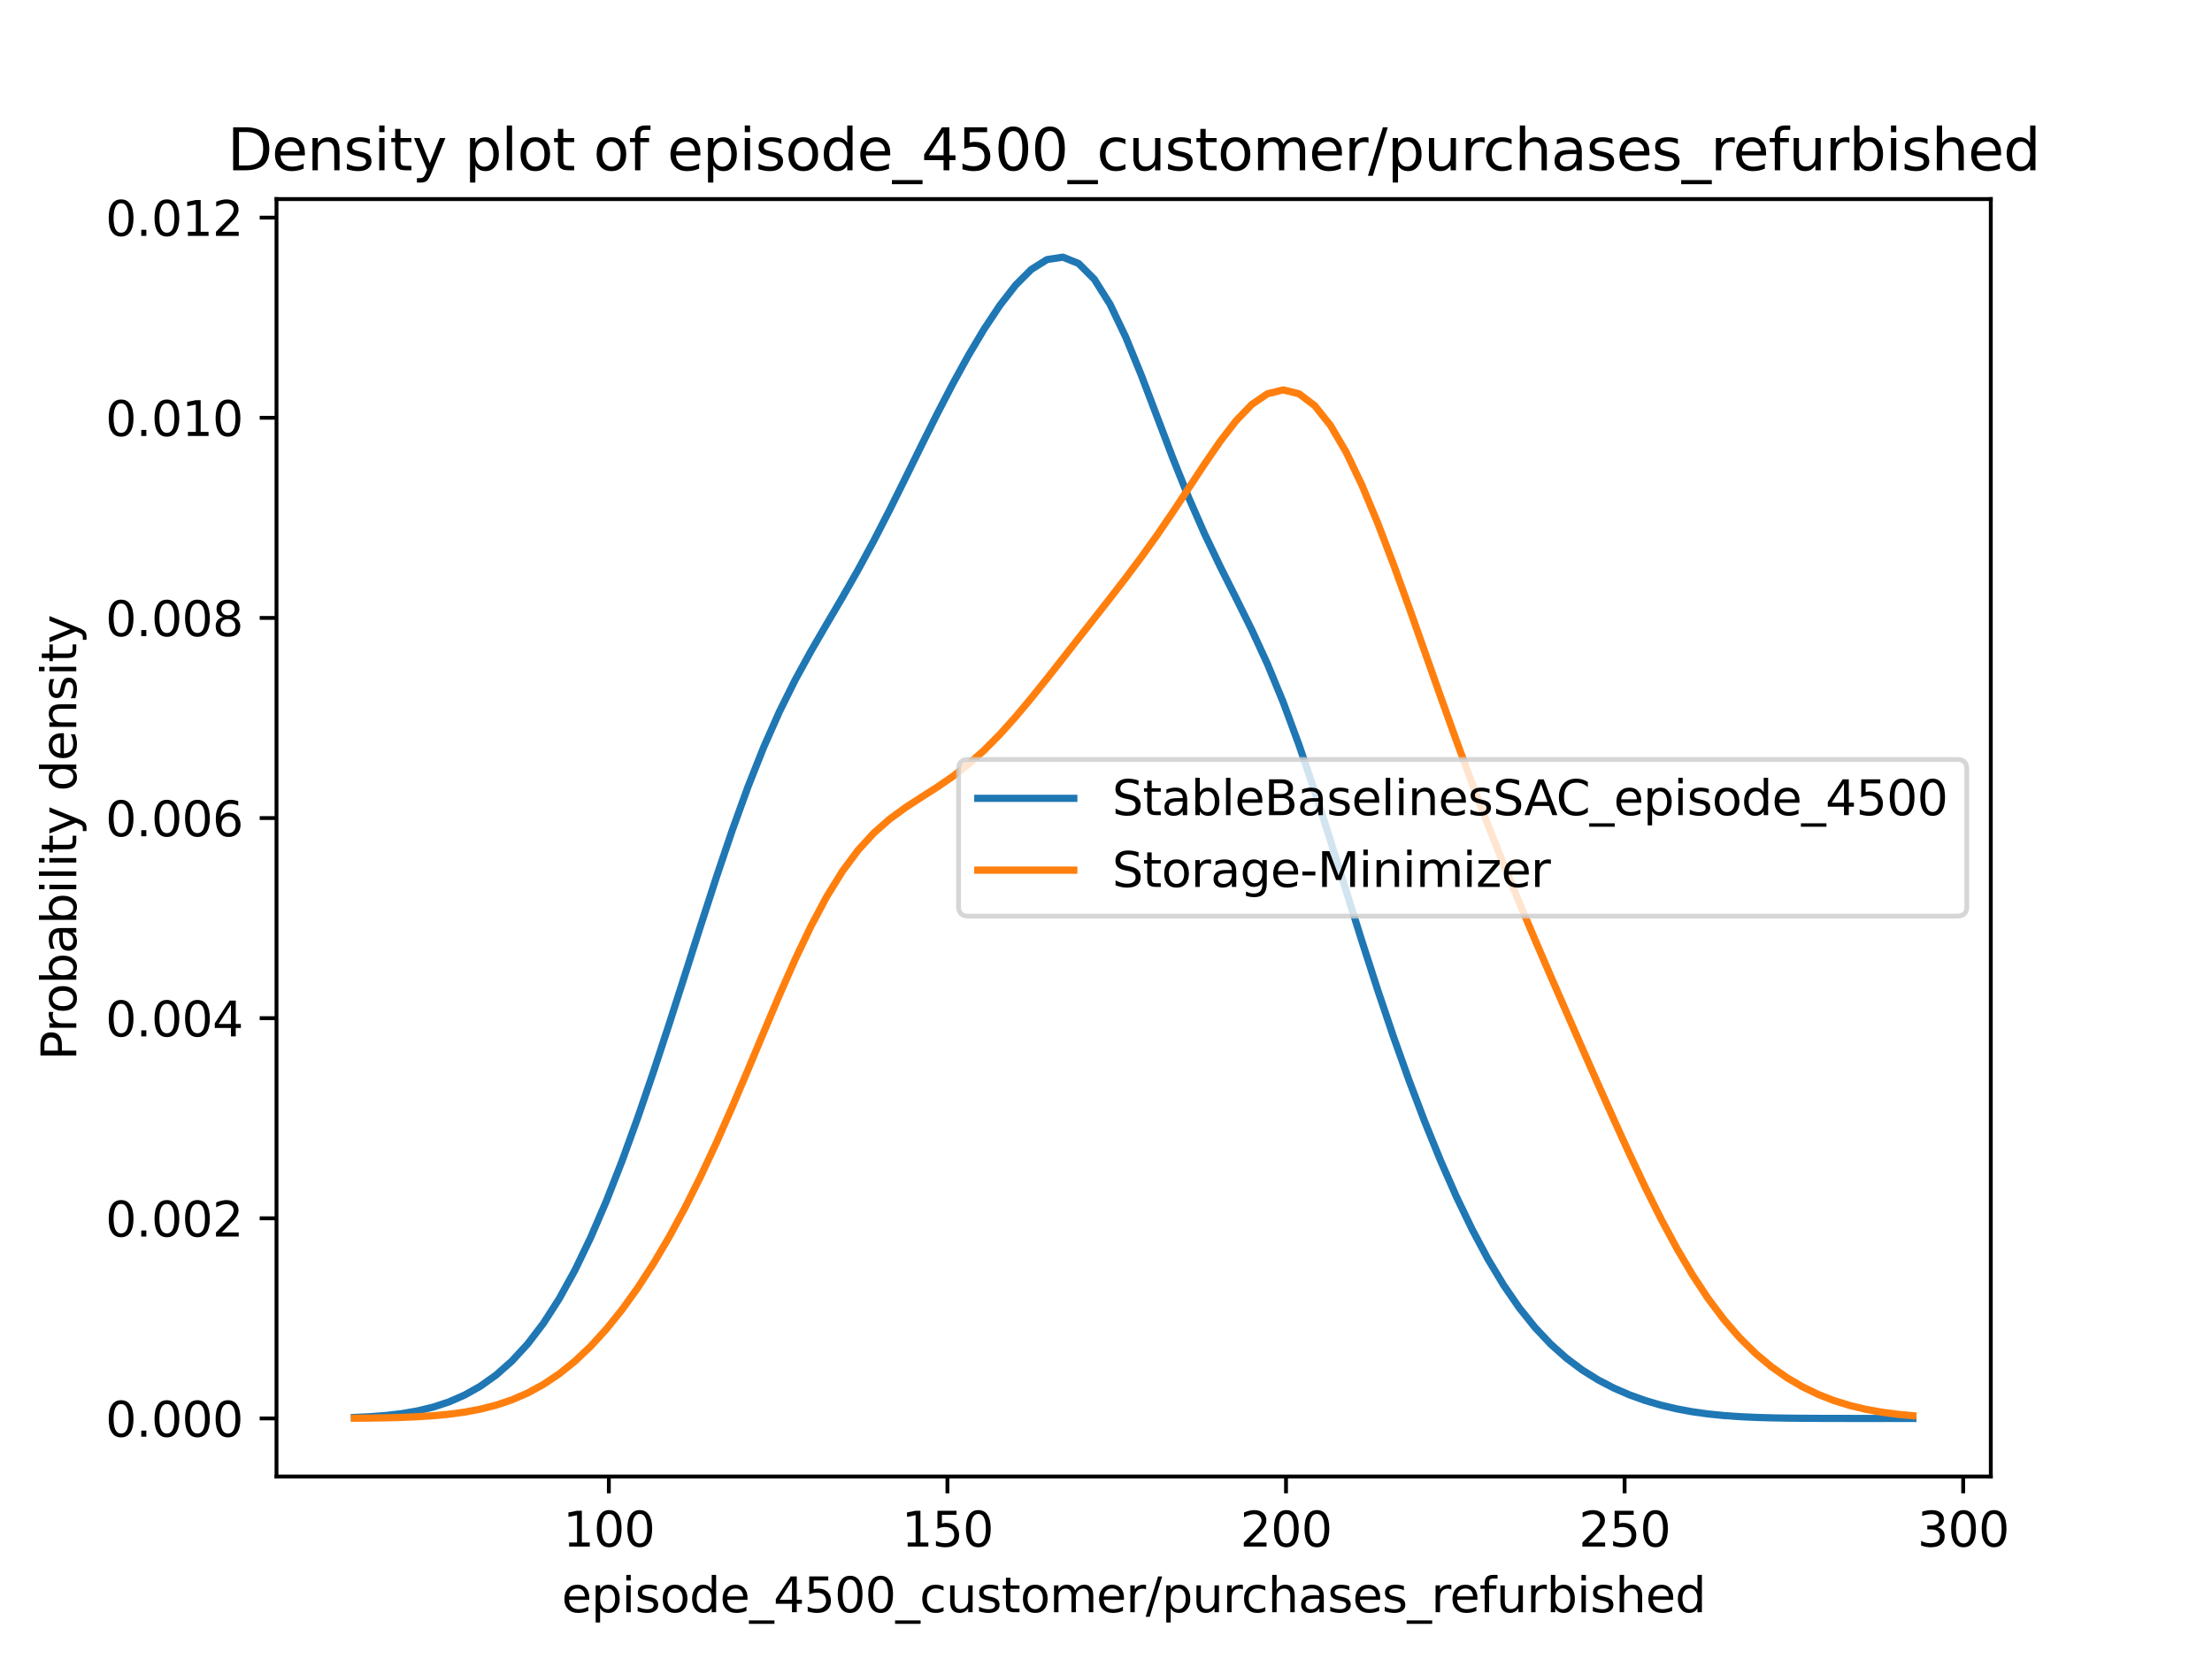 <?xml version="1.0" encoding="utf-8" standalone="no"?>
<!DOCTYPE svg PUBLIC "-//W3C//DTD SVG 1.1//EN"
  "http://www.w3.org/Graphics/SVG/1.1/DTD/svg11.dtd">
<svg xmlns:xlink="http://www.w3.org/1999/xlink" width="460.8pt" height="345.6pt" viewBox="0 0 460.8 345.6" xmlns="http://www.w3.org/2000/svg" version="1.1">
 <defs>
  <style type="text/css">*{stroke-linejoin: round; stroke-linecap: butt}</style>
 </defs>
 <g id="figure_1">
  <g id="patch_1">
   <path d="M 0 345.6 
L 460.8 345.6 
L 460.8 0 
L 0 0 
z
" style="fill: #ffffff"/>
  </g>
  <g id="axes_1">
   <g id="patch_2">
    <path d="M 57.6 307.584 
L 414.72 307.584 
L 414.72 41.472 
L 57.6 41.472 
z
" style="fill: #ffffff"/>
   </g>
   <g id="matplotlib.axis_1">
    <g id="xtick_1">
     <g id="line2d_1">
      <defs>
       <path id="mcd7746805f" d="M 0 0 
L 0 3.5 
" style="stroke: #000000; stroke-width: 0.8"/>
      </defs>
      <g>
       <use xlink:href="#mcd7746805f" x="126.833" y="307.584" style="stroke: #000000; stroke-width: 0.8"/>
      </g>
     </g>
     <g id="text_1">
      <!-- 100 -->
      <g transform="translate(117.29 322.182)scale(0.1 -0.1)">
       <defs>
        <path id="DejaVuSans-31" d="M 794 531 
L 1825 531 
L 1825 4091 
L 703 3866 
L 703 4441 
L 1819 4666 
L 2450 4666 
L 2450 531 
L 3481 531 
L 3481 0 
L 794 0 
L 794 531 
z
" transform="scale(0.016)"/>
        <path id="DejaVuSans-30" d="M 2034 4250 
Q 1547 4250 1301 3770 
Q 1056 3291 1056 2328 
Q 1056 1369 1301 889 
Q 1547 409 2034 409 
Q 2525 409 2770 889 
Q 3016 1369 3016 2328 
Q 3016 3291 2770 3770 
Q 2525 4250 2034 4250 
z
M 2034 4750 
Q 2819 4750 3233 4129 
Q 3647 3509 3647 2328 
Q 3647 1150 3233 529 
Q 2819 -91 2034 -91 
Q 1250 -91 836 529 
Q 422 1150 422 2328 
Q 422 3509 836 4129 
Q 1250 4750 2034 4750 
z
" transform="scale(0.016)"/>
       </defs>
       <use xlink:href="#DejaVuSans-31"/>
       <use xlink:href="#DejaVuSans-30" x="63.623"/>
       <use xlink:href="#DejaVuSans-30" x="127.246"/>
      </g>
     </g>
    </g>
    <g id="xtick_2">
     <g id="line2d_2">
      <g>
       <use xlink:href="#mcd7746805f" x="197.367" y="307.584" style="stroke: #000000; stroke-width: 0.8"/>
      </g>
     </g>
     <g id="text_2">
      <!-- 150 -->
      <g transform="translate(187.823 322.182)scale(0.1 -0.1)">
       <defs>
        <path id="DejaVuSans-35" d="M 691 4666 
L 3169 4666 
L 3169 4134 
L 1269 4134 
L 1269 2991 
Q 1406 3038 1543 3061 
Q 1681 3084 1819 3084 
Q 2600 3084 3056 2656 
Q 3513 2228 3513 1497 
Q 3513 744 3044 326 
Q 2575 -91 1722 -91 
Q 1428 -91 1123 -41 
Q 819 9 494 109 
L 494 744 
Q 775 591 1075 516 
Q 1375 441 1709 441 
Q 2250 441 2565 725 
Q 2881 1009 2881 1497 
Q 2881 1984 2565 2268 
Q 2250 2553 1709 2553 
Q 1456 2553 1204 2497 
Q 953 2441 691 2322 
L 691 4666 
z
" transform="scale(0.016)"/>
       </defs>
       <use xlink:href="#DejaVuSans-31"/>
       <use xlink:href="#DejaVuSans-35" x="63.623"/>
       <use xlink:href="#DejaVuSans-30" x="127.246"/>
      </g>
     </g>
    </g>
    <g id="xtick_3">
     <g id="line2d_3">
      <g>
       <use xlink:href="#mcd7746805f" x="267.9" y="307.584" style="stroke: #000000; stroke-width: 0.8"/>
      </g>
     </g>
     <g id="text_3">
      <!-- 200 -->
      <g transform="translate(258.356 322.182)scale(0.1 -0.1)">
       <defs>
        <path id="DejaVuSans-32" d="M 1228 531 
L 3431 531 
L 3431 0 
L 469 0 
L 469 531 
Q 828 903 1448 1529 
Q 2069 2156 2228 2338 
Q 2531 2678 2651 2914 
Q 2772 3150 2772 3378 
Q 2772 3750 2511 3984 
Q 2250 4219 1831 4219 
Q 1534 4219 1204 4116 
Q 875 4013 500 3803 
L 500 4441 
Q 881 4594 1212 4672 
Q 1544 4750 1819 4750 
Q 2544 4750 2975 4387 
Q 3406 4025 3406 3419 
Q 3406 3131 3298 2873 
Q 3191 2616 2906 2266 
Q 2828 2175 2409 1742 
Q 1991 1309 1228 531 
z
" transform="scale(0.016)"/>
       </defs>
       <use xlink:href="#DejaVuSans-32"/>
       <use xlink:href="#DejaVuSans-30" x="63.623"/>
       <use xlink:href="#DejaVuSans-30" x="127.246"/>
      </g>
     </g>
    </g>
    <g id="xtick_4">
     <g id="line2d_4">
      <g>
       <use xlink:href="#mcd7746805f" x="338.433" y="307.584" style="stroke: #000000; stroke-width: 0.8"/>
      </g>
     </g>
     <g id="text_4">
      <!-- 250 -->
      <g transform="translate(328.889 322.182)scale(0.1 -0.1)">
       <use xlink:href="#DejaVuSans-32"/>
       <use xlink:href="#DejaVuSans-35" x="63.623"/>
       <use xlink:href="#DejaVuSans-30" x="127.246"/>
      </g>
     </g>
    </g>
    <g id="xtick_5">
     <g id="line2d_5">
      <g>
       <use xlink:href="#mcd7746805f" x="408.967" y="307.584" style="stroke: #000000; stroke-width: 0.8"/>
      </g>
     </g>
     <g id="text_5">
      <!-- 300 -->
      <g transform="translate(399.423 322.182)scale(0.1 -0.1)">
       <defs>
        <path id="DejaVuSans-33" d="M 2597 2516 
Q 3050 2419 3304 2112 
Q 3559 1806 3559 1356 
Q 3559 666 3084 287 
Q 2609 -91 1734 -91 
Q 1441 -91 1130 -33 
Q 819 25 488 141 
L 488 750 
Q 750 597 1062 519 
Q 1375 441 1716 441 
Q 2309 441 2620 675 
Q 2931 909 2931 1356 
Q 2931 1769 2642 2001 
Q 2353 2234 1838 2234 
L 1294 2234 
L 1294 2753 
L 1863 2753 
Q 2328 2753 2575 2939 
Q 2822 3125 2822 3475 
Q 2822 3834 2567 4026 
Q 2313 4219 1838 4219 
Q 1578 4219 1281 4162 
Q 984 4106 628 3988 
L 628 4550 
Q 988 4650 1302 4700 
Q 1616 4750 1894 4750 
Q 2613 4750 3031 4423 
Q 3450 4097 3450 3541 
Q 3450 3153 3228 2886 
Q 3006 2619 2597 2516 
z
" transform="scale(0.016)"/>
       </defs>
       <use xlink:href="#DejaVuSans-33"/>
       <use xlink:href="#DejaVuSans-30" x="63.623"/>
       <use xlink:href="#DejaVuSans-30" x="127.246"/>
      </g>
     </g>
    </g>
    <g id="text_6">
     <!-- episode_4500_customer/purchases_refurbished -->
     <g transform="translate(117.006 335.861)scale(0.1 -0.1)">
      <defs>
       <path id="DejaVuSans-65" d="M 3597 1894 
L 3597 1613 
L 953 1613 
Q 991 1019 1311 708 
Q 1631 397 2203 397 
Q 2534 397 2845 478 
Q 3156 559 3463 722 
L 3463 178 
Q 3153 47 2828 -22 
Q 2503 -91 2169 -91 
Q 1331 -91 842 396 
Q 353 884 353 1716 
Q 353 2575 817 3079 
Q 1281 3584 2069 3584 
Q 2775 3584 3186 3129 
Q 3597 2675 3597 1894 
z
M 3022 2063 
Q 3016 2534 2758 2815 
Q 2500 3097 2075 3097 
Q 1594 3097 1305 2825 
Q 1016 2553 972 2059 
L 3022 2063 
z
" transform="scale(0.016)"/>
       <path id="DejaVuSans-70" d="M 1159 525 
L 1159 -1331 
L 581 -1331 
L 581 3500 
L 1159 3500 
L 1159 2969 
Q 1341 3281 1617 3432 
Q 1894 3584 2278 3584 
Q 2916 3584 3314 3078 
Q 3713 2572 3713 1747 
Q 3713 922 3314 415 
Q 2916 -91 2278 -91 
Q 1894 -91 1617 61 
Q 1341 213 1159 525 
z
M 3116 1747 
Q 3116 2381 2855 2742 
Q 2594 3103 2138 3103 
Q 1681 3103 1420 2742 
Q 1159 2381 1159 1747 
Q 1159 1113 1420 752 
Q 1681 391 2138 391 
Q 2594 391 2855 752 
Q 3116 1113 3116 1747 
z
" transform="scale(0.016)"/>
       <path id="DejaVuSans-69" d="M 603 3500 
L 1178 3500 
L 1178 0 
L 603 0 
L 603 3500 
z
M 603 4863 
L 1178 4863 
L 1178 4134 
L 603 4134 
L 603 4863 
z
" transform="scale(0.016)"/>
       <path id="DejaVuSans-73" d="M 2834 3397 
L 2834 2853 
Q 2591 2978 2328 3040 
Q 2066 3103 1784 3103 
Q 1356 3103 1142 2972 
Q 928 2841 928 2578 
Q 928 2378 1081 2264 
Q 1234 2150 1697 2047 
L 1894 2003 
Q 2506 1872 2764 1633 
Q 3022 1394 3022 966 
Q 3022 478 2636 193 
Q 2250 -91 1575 -91 
Q 1294 -91 989 -36 
Q 684 19 347 128 
L 347 722 
Q 666 556 975 473 
Q 1284 391 1588 391 
Q 1994 391 2212 530 
Q 2431 669 2431 922 
Q 2431 1156 2273 1281 
Q 2116 1406 1581 1522 
L 1381 1569 
Q 847 1681 609 1914 
Q 372 2147 372 2553 
Q 372 3047 722 3315 
Q 1072 3584 1716 3584 
Q 2034 3584 2315 3537 
Q 2597 3491 2834 3397 
z
" transform="scale(0.016)"/>
       <path id="DejaVuSans-6f" d="M 1959 3097 
Q 1497 3097 1228 2736 
Q 959 2375 959 1747 
Q 959 1119 1226 758 
Q 1494 397 1959 397 
Q 2419 397 2687 759 
Q 2956 1122 2956 1747 
Q 2956 2369 2687 2733 
Q 2419 3097 1959 3097 
z
M 1959 3584 
Q 2709 3584 3137 3096 
Q 3566 2609 3566 1747 
Q 3566 888 3137 398 
Q 2709 -91 1959 -91 
Q 1206 -91 779 398 
Q 353 888 353 1747 
Q 353 2609 779 3096 
Q 1206 3584 1959 3584 
z
" transform="scale(0.016)"/>
       <path id="DejaVuSans-64" d="M 2906 2969 
L 2906 4863 
L 3481 4863 
L 3481 0 
L 2906 0 
L 2906 525 
Q 2725 213 2448 61 
Q 2172 -91 1784 -91 
Q 1150 -91 751 415 
Q 353 922 353 1747 
Q 353 2572 751 3078 
Q 1150 3584 1784 3584 
Q 2172 3584 2448 3432 
Q 2725 3281 2906 2969 
z
M 947 1747 
Q 947 1113 1208 752 
Q 1469 391 1925 391 
Q 2381 391 2643 752 
Q 2906 1113 2906 1747 
Q 2906 2381 2643 2742 
Q 2381 3103 1925 3103 
Q 1469 3103 1208 2742 
Q 947 2381 947 1747 
z
" transform="scale(0.016)"/>
       <path id="DejaVuSans-5f" d="M 3263 -1063 
L 3263 -1509 
L -63 -1509 
L -63 -1063 
L 3263 -1063 
z
" transform="scale(0.016)"/>
       <path id="DejaVuSans-34" d="M 2419 4116 
L 825 1625 
L 2419 1625 
L 2419 4116 
z
M 2253 4666 
L 3047 4666 
L 3047 1625 
L 3713 1625 
L 3713 1100 
L 3047 1100 
L 3047 0 
L 2419 0 
L 2419 1100 
L 313 1100 
L 313 1709 
L 2253 4666 
z
" transform="scale(0.016)"/>
       <path id="DejaVuSans-63" d="M 3122 3366 
L 3122 2828 
Q 2878 2963 2633 3030 
Q 2388 3097 2138 3097 
Q 1578 3097 1268 2742 
Q 959 2388 959 1747 
Q 959 1106 1268 751 
Q 1578 397 2138 397 
Q 2388 397 2633 464 
Q 2878 531 3122 666 
L 3122 134 
Q 2881 22 2623 -34 
Q 2366 -91 2075 -91 
Q 1284 -91 818 406 
Q 353 903 353 1747 
Q 353 2603 823 3093 
Q 1294 3584 2113 3584 
Q 2378 3584 2631 3529 
Q 2884 3475 3122 3366 
z
" transform="scale(0.016)"/>
       <path id="DejaVuSans-75" d="M 544 1381 
L 544 3500 
L 1119 3500 
L 1119 1403 
Q 1119 906 1312 657 
Q 1506 409 1894 409 
Q 2359 409 2629 706 
Q 2900 1003 2900 1516 
L 2900 3500 
L 3475 3500 
L 3475 0 
L 2900 0 
L 2900 538 
Q 2691 219 2414 64 
Q 2138 -91 1772 -91 
Q 1169 -91 856 284 
Q 544 659 544 1381 
z
M 1991 3584 
L 1991 3584 
z
" transform="scale(0.016)"/>
       <path id="DejaVuSans-74" d="M 1172 4494 
L 1172 3500 
L 2356 3500 
L 2356 3053 
L 1172 3053 
L 1172 1153 
Q 1172 725 1289 603 
Q 1406 481 1766 481 
L 2356 481 
L 2356 0 
L 1766 0 
Q 1100 0 847 248 
Q 594 497 594 1153 
L 594 3053 
L 172 3053 
L 172 3500 
L 594 3500 
L 594 4494 
L 1172 4494 
z
" transform="scale(0.016)"/>
       <path id="DejaVuSans-6d" d="M 3328 2828 
Q 3544 3216 3844 3400 
Q 4144 3584 4550 3584 
Q 5097 3584 5394 3201 
Q 5691 2819 5691 2113 
L 5691 0 
L 5113 0 
L 5113 2094 
Q 5113 2597 4934 2840 
Q 4756 3084 4391 3084 
Q 3944 3084 3684 2787 
Q 3425 2491 3425 1978 
L 3425 0 
L 2847 0 
L 2847 2094 
Q 2847 2600 2669 2842 
Q 2491 3084 2119 3084 
Q 1678 3084 1418 2786 
Q 1159 2488 1159 1978 
L 1159 0 
L 581 0 
L 581 3500 
L 1159 3500 
L 1159 2956 
Q 1356 3278 1631 3431 
Q 1906 3584 2284 3584 
Q 2666 3584 2933 3390 
Q 3200 3197 3328 2828 
z
" transform="scale(0.016)"/>
       <path id="DejaVuSans-72" d="M 2631 2963 
Q 2534 3019 2420 3045 
Q 2306 3072 2169 3072 
Q 1681 3072 1420 2755 
Q 1159 2438 1159 1844 
L 1159 0 
L 581 0 
L 581 3500 
L 1159 3500 
L 1159 2956 
Q 1341 3275 1631 3429 
Q 1922 3584 2338 3584 
Q 2397 3584 2469 3576 
Q 2541 3569 2628 3553 
L 2631 2963 
z
" transform="scale(0.016)"/>
       <path id="DejaVuSans-2f" d="M 1625 4666 
L 2156 4666 
L 531 -594 
L 0 -594 
L 1625 4666 
z
" transform="scale(0.016)"/>
       <path id="DejaVuSans-68" d="M 3513 2113 
L 3513 0 
L 2938 0 
L 2938 2094 
Q 2938 2591 2744 2837 
Q 2550 3084 2163 3084 
Q 1697 3084 1428 2787 
Q 1159 2491 1159 1978 
L 1159 0 
L 581 0 
L 581 4863 
L 1159 4863 
L 1159 2956 
Q 1366 3272 1645 3428 
Q 1925 3584 2291 3584 
Q 2894 3584 3203 3211 
Q 3513 2838 3513 2113 
z
" transform="scale(0.016)"/>
       <path id="DejaVuSans-61" d="M 2194 1759 
Q 1497 1759 1228 1600 
Q 959 1441 959 1056 
Q 959 750 1161 570 
Q 1363 391 1709 391 
Q 2188 391 2477 730 
Q 2766 1069 2766 1631 
L 2766 1759 
L 2194 1759 
z
M 3341 1997 
L 3341 0 
L 2766 0 
L 2766 531 
Q 2569 213 2275 61 
Q 1981 -91 1556 -91 
Q 1019 -91 701 211 
Q 384 513 384 1019 
Q 384 1609 779 1909 
Q 1175 2209 1959 2209 
L 2766 2209 
L 2766 2266 
Q 2766 2663 2505 2880 
Q 2244 3097 1772 3097 
Q 1472 3097 1187 3025 
Q 903 2953 641 2809 
L 641 3341 
Q 956 3463 1253 3523 
Q 1550 3584 1831 3584 
Q 2591 3584 2966 3190 
Q 3341 2797 3341 1997 
z
" transform="scale(0.016)"/>
       <path id="DejaVuSans-66" d="M 2375 4863 
L 2375 4384 
L 1825 4384 
Q 1516 4384 1395 4259 
Q 1275 4134 1275 3809 
L 1275 3500 
L 2222 3500 
L 2222 3053 
L 1275 3053 
L 1275 0 
L 697 0 
L 697 3053 
L 147 3053 
L 147 3500 
L 697 3500 
L 697 3744 
Q 697 4328 969 4595 
Q 1241 4863 1831 4863 
L 2375 4863 
z
" transform="scale(0.016)"/>
       <path id="DejaVuSans-62" d="M 3116 1747 
Q 3116 2381 2855 2742 
Q 2594 3103 2138 3103 
Q 1681 3103 1420 2742 
Q 1159 2381 1159 1747 
Q 1159 1113 1420 752 
Q 1681 391 2138 391 
Q 2594 391 2855 752 
Q 3116 1113 3116 1747 
z
M 1159 2969 
Q 1341 3281 1617 3432 
Q 1894 3584 2278 3584 
Q 2916 3584 3314 3078 
Q 3713 2572 3713 1747 
Q 3713 922 3314 415 
Q 2916 -91 2278 -91 
Q 1894 -91 1617 61 
Q 1341 213 1159 525 
L 1159 0 
L 581 0 
L 581 4863 
L 1159 4863 
L 1159 2969 
z
" transform="scale(0.016)"/>
      </defs>
      <use xlink:href="#DejaVuSans-65"/>
      <use xlink:href="#DejaVuSans-70" x="61.523"/>
      <use xlink:href="#DejaVuSans-69" x="125"/>
      <use xlink:href="#DejaVuSans-73" x="152.783"/>
      <use xlink:href="#DejaVuSans-6f" x="204.883"/>
      <use xlink:href="#DejaVuSans-64" x="266.064"/>
      <use xlink:href="#DejaVuSans-65" x="329.541"/>
      <use xlink:href="#DejaVuSans-5f" x="391.064"/>
      <use xlink:href="#DejaVuSans-34" x="441.064"/>
      <use xlink:href="#DejaVuSans-35" x="504.688"/>
      <use xlink:href="#DejaVuSans-30" x="568.311"/>
      <use xlink:href="#DejaVuSans-30" x="631.934"/>
      <use xlink:href="#DejaVuSans-5f" x="695.557"/>
      <use xlink:href="#DejaVuSans-63" x="745.557"/>
      <use xlink:href="#DejaVuSans-75" x="800.537"/>
      <use xlink:href="#DejaVuSans-73" x="863.916"/>
      <use xlink:href="#DejaVuSans-74" x="916.016"/>
      <use xlink:href="#DejaVuSans-6f" x="955.225"/>
      <use xlink:href="#DejaVuSans-6d" x="1016.406"/>
      <use xlink:href="#DejaVuSans-65" x="1113.818"/>
      <use xlink:href="#DejaVuSans-72" x="1175.342"/>
      <use xlink:href="#DejaVuSans-2f" x="1216.455"/>
      <use xlink:href="#DejaVuSans-70" x="1250.146"/>
      <use xlink:href="#DejaVuSans-75" x="1313.623"/>
      <use xlink:href="#DejaVuSans-72" x="1377.002"/>
      <use xlink:href="#DejaVuSans-63" x="1415.865"/>
      <use xlink:href="#DejaVuSans-68" x="1470.846"/>
      <use xlink:href="#DejaVuSans-61" x="1534.225"/>
      <use xlink:href="#DejaVuSans-73" x="1595.504"/>
      <use xlink:href="#DejaVuSans-65" x="1647.604"/>
      <use xlink:href="#DejaVuSans-73" x="1709.127"/>
      <use xlink:href="#DejaVuSans-5f" x="1761.227"/>
      <use xlink:href="#DejaVuSans-72" x="1811.227"/>
      <use xlink:href="#DejaVuSans-65" x="1850.09"/>
      <use xlink:href="#DejaVuSans-66" x="1911.613"/>
      <use xlink:href="#DejaVuSans-75" x="1946.818"/>
      <use xlink:href="#DejaVuSans-72" x="2010.197"/>
      <use xlink:href="#DejaVuSans-62" x="2051.311"/>
      <use xlink:href="#DejaVuSans-69" x="2114.787"/>
      <use xlink:href="#DejaVuSans-73" x="2142.57"/>
      <use xlink:href="#DejaVuSans-68" x="2194.67"/>
      <use xlink:href="#DejaVuSans-65" x="2258.049"/>
      <use xlink:href="#DejaVuSans-64" x="2319.572"/>
     </g>
    </g>
   </g>
   <g id="matplotlib.axis_2">
    <g id="ytick_1">
     <g id="line2d_6">
      <defs>
       <path id="me269b23c20" d="M 0 0 
L -3.5 0 
" style="stroke: #000000; stroke-width: 0.8"/>
      </defs>
      <g>
       <use xlink:href="#me269b23c20" x="57.6" y="295.488" style="stroke: #000000; stroke-width: 0.8"/>
      </g>
     </g>
     <g id="text_7">
      <!-- 0.000 -->
      <g transform="translate(21.972 299.287)scale(0.1 -0.1)">
       <defs>
        <path id="DejaVuSans-2e" d="M 684 794 
L 1344 794 
L 1344 0 
L 684 0 
L 684 794 
z
" transform="scale(0.016)"/>
       </defs>
       <use xlink:href="#DejaVuSans-30"/>
       <use xlink:href="#DejaVuSans-2e" x="63.623"/>
       <use xlink:href="#DejaVuSans-30" x="95.41"/>
       <use xlink:href="#DejaVuSans-30" x="159.033"/>
       <use xlink:href="#DejaVuSans-30" x="222.656"/>
      </g>
     </g>
    </g>
    <g id="ytick_2">
     <g id="line2d_7">
      <g>
       <use xlink:href="#me269b23c20" x="57.6" y="253.796" style="stroke: #000000; stroke-width: 0.8"/>
      </g>
     </g>
     <g id="text_8">
      <!-- 0.002 -->
      <g transform="translate(21.972 257.595)scale(0.1 -0.1)">
       <use xlink:href="#DejaVuSans-30"/>
       <use xlink:href="#DejaVuSans-2e" x="63.623"/>
       <use xlink:href="#DejaVuSans-30" x="95.41"/>
       <use xlink:href="#DejaVuSans-30" x="159.033"/>
       <use xlink:href="#DejaVuSans-32" x="222.656"/>
      </g>
     </g>
    </g>
    <g id="ytick_3">
     <g id="line2d_8">
      <g>
       <use xlink:href="#me269b23c20" x="57.6" y="212.104" style="stroke: #000000; stroke-width: 0.8"/>
      </g>
     </g>
     <g id="text_9">
      <!-- 0.004 -->
      <g transform="translate(21.972 215.903)scale(0.1 -0.1)">
       <use xlink:href="#DejaVuSans-30"/>
       <use xlink:href="#DejaVuSans-2e" x="63.623"/>
       <use xlink:href="#DejaVuSans-30" x="95.41"/>
       <use xlink:href="#DejaVuSans-30" x="159.033"/>
       <use xlink:href="#DejaVuSans-34" x="222.656"/>
      </g>
     </g>
    </g>
    <g id="ytick_4">
     <g id="line2d_9">
      <g>
       <use xlink:href="#me269b23c20" x="57.6" y="170.412" style="stroke: #000000; stroke-width: 0.8"/>
      </g>
     </g>
     <g id="text_10">
      <!-- 0.006 -->
      <g transform="translate(21.972 174.211)scale(0.1 -0.1)">
       <defs>
        <path id="DejaVuSans-36" d="M 2113 2584 
Q 1688 2584 1439 2293 
Q 1191 2003 1191 1497 
Q 1191 994 1439 701 
Q 1688 409 2113 409 
Q 2538 409 2786 701 
Q 3034 994 3034 1497 
Q 3034 2003 2786 2293 
Q 2538 2584 2113 2584 
z
M 3366 4563 
L 3366 3988 
Q 3128 4100 2886 4159 
Q 2644 4219 2406 4219 
Q 1781 4219 1451 3797 
Q 1122 3375 1075 2522 
Q 1259 2794 1537 2939 
Q 1816 3084 2150 3084 
Q 2853 3084 3261 2657 
Q 3669 2231 3669 1497 
Q 3669 778 3244 343 
Q 2819 -91 2113 -91 
Q 1303 -91 875 529 
Q 447 1150 447 2328 
Q 447 3434 972 4092 
Q 1497 4750 2381 4750 
Q 2619 4750 2861 4703 
Q 3103 4656 3366 4563 
z
" transform="scale(0.016)"/>
       </defs>
       <use xlink:href="#DejaVuSans-30"/>
       <use xlink:href="#DejaVuSans-2e" x="63.623"/>
       <use xlink:href="#DejaVuSans-30" x="95.41"/>
       <use xlink:href="#DejaVuSans-30" x="159.033"/>
       <use xlink:href="#DejaVuSans-36" x="222.656"/>
      </g>
     </g>
    </g>
    <g id="ytick_5">
     <g id="line2d_10">
      <g>
       <use xlink:href="#me269b23c20" x="57.6" y="128.719" style="stroke: #000000; stroke-width: 0.8"/>
      </g>
     </g>
     <g id="text_11">
      <!-- 0.008 -->
      <g transform="translate(21.972 132.519)scale(0.1 -0.1)">
       <defs>
        <path id="DejaVuSans-38" d="M 2034 2216 
Q 1584 2216 1326 1975 
Q 1069 1734 1069 1313 
Q 1069 891 1326 650 
Q 1584 409 2034 409 
Q 2484 409 2743 651 
Q 3003 894 3003 1313 
Q 3003 1734 2745 1975 
Q 2488 2216 2034 2216 
z
M 1403 2484 
Q 997 2584 770 2862 
Q 544 3141 544 3541 
Q 544 4100 942 4425 
Q 1341 4750 2034 4750 
Q 2731 4750 3128 4425 
Q 3525 4100 3525 3541 
Q 3525 3141 3298 2862 
Q 3072 2584 2669 2484 
Q 3125 2378 3379 2068 
Q 3634 1759 3634 1313 
Q 3634 634 3220 271 
Q 2806 -91 2034 -91 
Q 1263 -91 848 271 
Q 434 634 434 1313 
Q 434 1759 690 2068 
Q 947 2378 1403 2484 
z
M 1172 3481 
Q 1172 3119 1398 2916 
Q 1625 2713 2034 2713 
Q 2441 2713 2670 2916 
Q 2900 3119 2900 3481 
Q 2900 3844 2670 4047 
Q 2441 4250 2034 4250 
Q 1625 4250 1398 4047 
Q 1172 3844 1172 3481 
z
" transform="scale(0.016)"/>
       </defs>
       <use xlink:href="#DejaVuSans-30"/>
       <use xlink:href="#DejaVuSans-2e" x="63.623"/>
       <use xlink:href="#DejaVuSans-30" x="95.41"/>
       <use xlink:href="#DejaVuSans-30" x="159.033"/>
       <use xlink:href="#DejaVuSans-38" x="222.656"/>
      </g>
     </g>
    </g>
    <g id="ytick_6">
     <g id="line2d_11">
      <g>
       <use xlink:href="#me269b23c20" x="57.6" y="87.027" style="stroke: #000000; stroke-width: 0.8"/>
      </g>
     </g>
     <g id="text_12">
      <!-- 0.010 -->
      <g transform="translate(21.972 90.826)scale(0.1 -0.1)">
       <use xlink:href="#DejaVuSans-30"/>
       <use xlink:href="#DejaVuSans-2e" x="63.623"/>
       <use xlink:href="#DejaVuSans-30" x="95.41"/>
       <use xlink:href="#DejaVuSans-31" x="159.033"/>
       <use xlink:href="#DejaVuSans-30" x="222.656"/>
      </g>
     </g>
    </g>
    <g id="ytick_7">
     <g id="line2d_12">
      <g>
       <use xlink:href="#me269b23c20" x="57.6" y="45.335" style="stroke: #000000; stroke-width: 0.8"/>
      </g>
     </g>
     <g id="text_13">
      <!-- 0.012 -->
      <g transform="translate(21.972 49.134)scale(0.1 -0.1)">
       <use xlink:href="#DejaVuSans-30"/>
       <use xlink:href="#DejaVuSans-2e" x="63.623"/>
       <use xlink:href="#DejaVuSans-30" x="95.41"/>
       <use xlink:href="#DejaVuSans-31" x="159.033"/>
       <use xlink:href="#DejaVuSans-32" x="222.656"/>
      </g>
     </g>
    </g>
    <g id="text_14">
     <!-- Probability density -->
     <g transform="translate(15.892 220.879)rotate(-90)scale(0.1 -0.1)">
      <defs>
       <path id="DejaVuSans-50" d="M 1259 4147 
L 1259 2394 
L 2053 2394 
Q 2494 2394 2734 2622 
Q 2975 2850 2975 3272 
Q 2975 3691 2734 3919 
Q 2494 4147 2053 4147 
L 1259 4147 
z
M 628 4666 
L 2053 4666 
Q 2838 4666 3239 4311 
Q 3641 3956 3641 3272 
Q 3641 2581 3239 2228 
Q 2838 1875 2053 1875 
L 1259 1875 
L 1259 0 
L 628 0 
L 628 4666 
z
" transform="scale(0.016)"/>
       <path id="DejaVuSans-6c" d="M 603 4863 
L 1178 4863 
L 1178 0 
L 603 0 
L 603 4863 
z
" transform="scale(0.016)"/>
       <path id="DejaVuSans-79" d="M 2059 -325 
Q 1816 -950 1584 -1140 
Q 1353 -1331 966 -1331 
L 506 -1331 
L 506 -850 
L 844 -850 
Q 1081 -850 1212 -737 
Q 1344 -625 1503 -206 
L 1606 56 
L 191 3500 
L 800 3500 
L 1894 763 
L 2988 3500 
L 3597 3500 
L 2059 -325 
z
" transform="scale(0.016)"/>
       <path id="DejaVuSans-20" transform="scale(0.016)"/>
       <path id="DejaVuSans-6e" d="M 3513 2113 
L 3513 0 
L 2938 0 
L 2938 2094 
Q 2938 2591 2744 2837 
Q 2550 3084 2163 3084 
Q 1697 3084 1428 2787 
Q 1159 2491 1159 1978 
L 1159 0 
L 581 0 
L 581 3500 
L 1159 3500 
L 1159 2956 
Q 1366 3272 1645 3428 
Q 1925 3584 2291 3584 
Q 2894 3584 3203 3211 
Q 3513 2838 3513 2113 
z
" transform="scale(0.016)"/>
      </defs>
      <use xlink:href="#DejaVuSans-50"/>
      <use xlink:href="#DejaVuSans-72" x="58.553"/>
      <use xlink:href="#DejaVuSans-6f" x="97.416"/>
      <use xlink:href="#DejaVuSans-62" x="158.598"/>
      <use xlink:href="#DejaVuSans-61" x="222.074"/>
      <use xlink:href="#DejaVuSans-62" x="283.354"/>
      <use xlink:href="#DejaVuSans-69" x="346.83"/>
      <use xlink:href="#DejaVuSans-6c" x="374.613"/>
      <use xlink:href="#DejaVuSans-69" x="402.396"/>
      <use xlink:href="#DejaVuSans-74" x="430.18"/>
      <use xlink:href="#DejaVuSans-79" x="469.389"/>
      <use xlink:href="#DejaVuSans-20" x="528.568"/>
      <use xlink:href="#DejaVuSans-64" x="560.355"/>
      <use xlink:href="#DejaVuSans-65" x="623.832"/>
      <use xlink:href="#DejaVuSans-6e" x="685.355"/>
      <use xlink:href="#DejaVuSans-73" x="748.734"/>
      <use xlink:href="#DejaVuSans-69" x="800.834"/>
      <use xlink:href="#DejaVuSans-74" x="828.617"/>
      <use xlink:href="#DejaVuSans-79" x="867.826"/>
     </g>
    </g>
   </g>
   <g id="line2d_13">
    <path d="M 73.833 295.281 
L 77.112 295.123 
L 80.391 294.87 
L 83.671 294.486 
L 86.95 293.922 
L 90.229 293.128 
L 93.509 292.048 
L 96.788 290.619 
L 100.067 288.775 
L 103.347 286.443 
L 106.626 283.542 
L 109.905 279.987 
L 113.185 275.696 
L 116.464 270.6 
L 119.743 264.656 
L 123.023 257.856 
L 126.302 250.233 
L 129.581 241.855 
L 132.861 232.819 
L 136.14 223.243 
L 139.42 213.264 
L 142.699 203.042 
L 145.978 192.77 
L 149.258 182.667 
L 152.537 172.972 
L 155.816 163.908 
L 159.096 155.642 
L 162.375 148.238 
L 165.654 141.635 
L 168.934 135.648 
L 172.213 130.009 
L 175.492 124.429 
L 178.772 118.672 
L 182.051 112.605 
L 185.33 106.217 
L 188.61 99.602 
L 191.889 92.919 
L 195.168 86.34 
L 198.448 80.015 
L 201.727 74.057 
L 205.006 68.557 
L 208.286 63.62 
L 211.565 59.4 
L 214.844 56.121 
L 218.124 54.071 
L 221.403 53.568 
L 224.682 54.884 
L 227.962 58.169 
L 231.241 63.379 
L 234.52 70.242 
L 237.8 78.284 
L 241.079 86.91 
L 244.358 95.528 
L 247.638 103.686 
L 250.917 111.167 
L 254.196 118.029 
L 257.476 124.563 
L 260.755 131.19 
L 264.034 138.33 
L 267.314 146.28 
L 270.593 155.146 
L 273.872 164.83 
L 277.152 175.085 
L 280.431 185.593 
L 283.71 196.046 
L 286.99 206.207 
L 290.269 215.922 
L 293.548 225.114 
L 296.828 233.75 
L 300.107 241.811 
L 303.386 249.27 
L 306.666 256.092 
L 309.945 262.244 
L 313.224 267.702 
L 316.504 272.464 
L 319.783 276.557 
L 323.062 280.031 
L 326.342 282.954 
L 329.621 285.401 
L 332.9 287.446 
L 336.18 289.153 
L 339.459 290.577 
L 342.739 291.757 
L 346.018 292.722 
L 349.297 293.496 
L 352.577 294.1 
L 355.856 294.555 
L 359.135 294.885 
L 362.415 295.114 
L 365.694 295.266 
L 368.973 295.362 
L 372.253 295.42 
L 375.532 295.453 
L 378.811 295.471 
L 382.091 295.48 
L 385.37 295.484 
L 388.649 295.487 
L 391.929 295.487 
L 395.208 295.488 
L 398.487 295.488 
" clip-path="url(#p7c441e3a72)" style="fill: none; stroke: #1f77b4; stroke-width: 1.5; stroke-linecap: square"/>
   </g>
   <g id="line2d_14">
    <path d="M 73.833 295.446 
L 77.112 295.413 
L 80.391 295.358 
L 83.671 295.269 
L 86.95 295.13 
L 90.229 294.92 
L 93.509 294.611 
L 96.788 294.169 
L 100.067 293.554 
L 103.347 292.721 
L 106.626 291.619 
L 109.905 290.2 
L 113.185 288.414 
L 116.464 286.22 
L 119.743 283.583 
L 123.023 280.479 
L 126.302 276.894 
L 129.581 272.822 
L 132.861 268.259 
L 136.14 263.201 
L 139.42 257.645 
L 142.699 251.586 
L 145.978 245.03 
L 149.258 238.007 
L 152.537 230.581 
L 155.816 222.866 
L 159.096 215.028 
L 162.375 207.275 
L 165.654 199.84 
L 168.934 192.95 
L 172.213 186.795 
L 175.492 181.497 
L 178.772 177.089 
L 182.051 173.514 
L 185.33 170.631 
L 188.61 168.239 
L 191.889 166.11 
L 195.168 164.016 
L 198.448 161.766 
L 201.727 159.219 
L 205.006 156.298 
L 208.286 152.991 
L 211.565 149.339 
L 214.844 145.42 
L 218.124 141.332 
L 221.403 137.164 
L 224.682 132.981 
L 227.962 128.809 
L 231.241 124.628 
L 234.52 120.384 
L 237.8 116.003 
L 241.079 111.423 
L 244.358 106.627 
L 247.638 101.669 
L 250.917 96.692 
L 254.196 91.929 
L 257.476 87.677 
L 260.755 84.271 
L 264.034 82.031 
L 267.314 81.223 
L 270.593 82.024 
L 273.872 84.501 
L 277.152 88.608 
L 280.431 94.2 
L 283.71 101.059 
L 286.99 108.924 
L 290.269 117.516 
L 293.548 126.569 
L 296.828 135.842 
L 300.107 145.132 
L 303.386 154.282 
L 306.666 163.184 
L 309.945 171.777 
L 313.224 180.052 
L 316.504 188.039 
L 319.783 195.798 
L 323.062 203.404 
L 326.342 210.923 
L 329.621 218.398 
L 332.9 225.835 
L 336.18 233.193 
L 339.459 240.398 
L 342.739 247.344 
L 346.018 253.92 
L 349.297 260.024 
L 352.577 265.581 
L 355.856 270.545 
L 359.135 274.908 
L 362.415 278.69 
L 365.694 281.931 
L 368.973 284.682 
L 372.253 286.994 
L 375.532 288.918 
L 378.811 290.5 
L 382.091 291.779 
L 385.37 292.793 
L 388.649 293.58 
L 391.929 294.173 
L 395.208 294.608 
L 398.487 294.917 
" clip-path="url(#p7c441e3a72)" style="fill: none; stroke: #ff7f0e; stroke-width: 1.5; stroke-linecap: square"/>
   </g>
   <g id="patch_3">
    <path d="M 57.6 307.584 
L 57.6 41.472 
" style="fill: none; stroke: #000000; stroke-width: 0.8; stroke-linejoin: miter; stroke-linecap: square"/>
   </g>
   <g id="patch_4">
    <path d="M 414.72 307.584 
L 414.72 41.472 
" style="fill: none; stroke: #000000; stroke-width: 0.8; stroke-linejoin: miter; stroke-linecap: square"/>
   </g>
   <g id="patch_5">
    <path d="M 57.6 307.584 
L 414.72 307.584 
" style="fill: none; stroke: #000000; stroke-width: 0.8; stroke-linejoin: miter; stroke-linecap: square"/>
   </g>
   <g id="patch_6">
    <path d="M 57.6 41.472 
L 414.72 41.472 
" style="fill: none; stroke: #000000; stroke-width: 0.8; stroke-linejoin: miter; stroke-linecap: square"/>
   </g>
   <g id="text_15">
    <!-- Density plot of episode_4500_customer/purchases_refurbished -->
    <g transform="translate(47.362 35.472)scale(0.12 -0.12)">
     <defs>
      <path id="DejaVuSans-44" d="M 1259 4147 
L 1259 519 
L 2022 519 
Q 2988 519 3436 956 
Q 3884 1394 3884 2338 
Q 3884 3275 3436 3711 
Q 2988 4147 2022 4147 
L 1259 4147 
z
M 628 4666 
L 1925 4666 
Q 3281 4666 3915 4102 
Q 4550 3538 4550 2338 
Q 4550 1131 3912 565 
Q 3275 0 1925 0 
L 628 0 
L 628 4666 
z
" transform="scale(0.016)"/>
     </defs>
     <use xlink:href="#DejaVuSans-44"/>
     <use xlink:href="#DejaVuSans-65" x="77.002"/>
     <use xlink:href="#DejaVuSans-6e" x="138.525"/>
     <use xlink:href="#DejaVuSans-73" x="201.904"/>
     <use xlink:href="#DejaVuSans-69" x="254.004"/>
     <use xlink:href="#DejaVuSans-74" x="281.787"/>
     <use xlink:href="#DejaVuSans-79" x="320.996"/>
     <use xlink:href="#DejaVuSans-20" x="380.176"/>
     <use xlink:href="#DejaVuSans-70" x="411.963"/>
     <use xlink:href="#DejaVuSans-6c" x="475.439"/>
     <use xlink:href="#DejaVuSans-6f" x="503.223"/>
     <use xlink:href="#DejaVuSans-74" x="564.404"/>
     <use xlink:href="#DejaVuSans-20" x="603.613"/>
     <use xlink:href="#DejaVuSans-6f" x="635.4"/>
     <use xlink:href="#DejaVuSans-66" x="696.582"/>
     <use xlink:href="#DejaVuSans-20" x="731.787"/>
     <use xlink:href="#DejaVuSans-65" x="763.574"/>
     <use xlink:href="#DejaVuSans-70" x="825.098"/>
     <use xlink:href="#DejaVuSans-69" x="888.574"/>
     <use xlink:href="#DejaVuSans-73" x="916.357"/>
     <use xlink:href="#DejaVuSans-6f" x="968.457"/>
     <use xlink:href="#DejaVuSans-64" x="1029.639"/>
     <use xlink:href="#DejaVuSans-65" x="1093.115"/>
     <use xlink:href="#DejaVuSans-5f" x="1154.639"/>
     <use xlink:href="#DejaVuSans-34" x="1204.639"/>
     <use xlink:href="#DejaVuSans-35" x="1268.262"/>
     <use xlink:href="#DejaVuSans-30" x="1331.885"/>
     <use xlink:href="#DejaVuSans-30" x="1395.508"/>
     <use xlink:href="#DejaVuSans-5f" x="1459.131"/>
     <use xlink:href="#DejaVuSans-63" x="1509.131"/>
     <use xlink:href="#DejaVuSans-75" x="1564.111"/>
     <use xlink:href="#DejaVuSans-73" x="1627.49"/>
     <use xlink:href="#DejaVuSans-74" x="1679.59"/>
     <use xlink:href="#DejaVuSans-6f" x="1718.799"/>
     <use xlink:href="#DejaVuSans-6d" x="1779.98"/>
     <use xlink:href="#DejaVuSans-65" x="1877.393"/>
     <use xlink:href="#DejaVuSans-72" x="1938.916"/>
     <use xlink:href="#DejaVuSans-2f" x="1980.029"/>
     <use xlink:href="#DejaVuSans-70" x="2013.721"/>
     <use xlink:href="#DejaVuSans-75" x="2077.197"/>
     <use xlink:href="#DejaVuSans-72" x="2140.576"/>
     <use xlink:href="#DejaVuSans-63" x="2179.439"/>
     <use xlink:href="#DejaVuSans-68" x="2234.42"/>
     <use xlink:href="#DejaVuSans-61" x="2297.799"/>
     <use xlink:href="#DejaVuSans-73" x="2359.078"/>
     <use xlink:href="#DejaVuSans-65" x="2411.178"/>
     <use xlink:href="#DejaVuSans-73" x="2472.701"/>
     <use xlink:href="#DejaVuSans-5f" x="2524.801"/>
     <use xlink:href="#DejaVuSans-72" x="2574.801"/>
     <use xlink:href="#DejaVuSans-65" x="2613.664"/>
     <use xlink:href="#DejaVuSans-66" x="2675.188"/>
     <use xlink:href="#DejaVuSans-75" x="2710.393"/>
     <use xlink:href="#DejaVuSans-72" x="2773.771"/>
     <use xlink:href="#DejaVuSans-62" x="2814.885"/>
     <use xlink:href="#DejaVuSans-69" x="2878.361"/>
     <use xlink:href="#DejaVuSans-73" x="2906.145"/>
     <use xlink:href="#DejaVuSans-68" x="2958.244"/>
     <use xlink:href="#DejaVuSans-65" x="3021.623"/>
     <use xlink:href="#DejaVuSans-64" x="3083.146"/>
    </g>
   </g>
   <g id="legend_1">
    <g id="patch_7">
     <path d="M 201.692 190.845 
L 407.72 190.845 
Q 409.72 190.845 409.72 188.845 
L 409.72 160.211 
Q 409.72 158.211 407.72 158.211 
L 201.692 158.211 
Q 199.692 158.211 199.692 160.211 
L 199.692 188.845 
Q 199.692 190.845 201.692 190.845 
z
" style="fill: #ffffff; opacity: 0.8; stroke: #cccccc; stroke-linejoin: miter"/>
    </g>
    <g id="line2d_15">
     <path d="M 203.692 166.309 
L 213.692 166.309 
L 223.692 166.309 
" style="fill: none; stroke: #1f77b4; stroke-width: 1.5; stroke-linecap: square"/>
    </g>
    <g id="text_16">
     <!-- StableBaselinesSAC_episode_4500 -->
     <g transform="translate(231.692 169.809)scale(0.1 -0.1)">
      <defs>
       <path id="DejaVuSans-53" d="M 3425 4513 
L 3425 3897 
Q 3066 4069 2747 4153 
Q 2428 4238 2131 4238 
Q 1616 4238 1336 4038 
Q 1056 3838 1056 3469 
Q 1056 3159 1242 3001 
Q 1428 2844 1947 2747 
L 2328 2669 
Q 3034 2534 3370 2195 
Q 3706 1856 3706 1288 
Q 3706 609 3251 259 
Q 2797 -91 1919 -91 
Q 1588 -91 1214 -16 
Q 841 59 441 206 
L 441 856 
Q 825 641 1194 531 
Q 1563 422 1919 422 
Q 2459 422 2753 634 
Q 3047 847 3047 1241 
Q 3047 1584 2836 1778 
Q 2625 1972 2144 2069 
L 1759 2144 
Q 1053 2284 737 2584 
Q 422 2884 422 3419 
Q 422 4038 858 4394 
Q 1294 4750 2059 4750 
Q 2388 4750 2728 4690 
Q 3069 4631 3425 4513 
z
" transform="scale(0.016)"/>
       <path id="DejaVuSans-42" d="M 1259 2228 
L 1259 519 
L 2272 519 
Q 2781 519 3026 730 
Q 3272 941 3272 1375 
Q 3272 1813 3026 2020 
Q 2781 2228 2272 2228 
L 1259 2228 
z
M 1259 4147 
L 1259 2741 
L 2194 2741 
Q 2656 2741 2882 2914 
Q 3109 3088 3109 3444 
Q 3109 3797 2882 3972 
Q 2656 4147 2194 4147 
L 1259 4147 
z
M 628 4666 
L 2241 4666 
Q 2963 4666 3353 4366 
Q 3744 4066 3744 3513 
Q 3744 3084 3544 2831 
Q 3344 2578 2956 2516 
Q 3422 2416 3680 2098 
Q 3938 1781 3938 1306 
Q 3938 681 3513 340 
Q 3088 0 2303 0 
L 628 0 
L 628 4666 
z
" transform="scale(0.016)"/>
       <path id="DejaVuSans-41" d="M 2188 4044 
L 1331 1722 
L 3047 1722 
L 2188 4044 
z
M 1831 4666 
L 2547 4666 
L 4325 0 
L 3669 0 
L 3244 1197 
L 1141 1197 
L 716 0 
L 50 0 
L 1831 4666 
z
" transform="scale(0.016)"/>
       <path id="DejaVuSans-43" d="M 4122 4306 
L 4122 3641 
Q 3803 3938 3442 4084 
Q 3081 4231 2675 4231 
Q 1875 4231 1450 3742 
Q 1025 3253 1025 2328 
Q 1025 1406 1450 917 
Q 1875 428 2675 428 
Q 3081 428 3442 575 
Q 3803 722 4122 1019 
L 4122 359 
Q 3791 134 3420 21 
Q 3050 -91 2638 -91 
Q 1578 -91 968 557 
Q 359 1206 359 2328 
Q 359 3453 968 4101 
Q 1578 4750 2638 4750 
Q 3056 4750 3426 4639 
Q 3797 4528 4122 4306 
z
" transform="scale(0.016)"/>
      </defs>
      <use xlink:href="#DejaVuSans-53"/>
      <use xlink:href="#DejaVuSans-74" x="63.477"/>
      <use xlink:href="#DejaVuSans-61" x="102.686"/>
      <use xlink:href="#DejaVuSans-62" x="163.965"/>
      <use xlink:href="#DejaVuSans-6c" x="227.441"/>
      <use xlink:href="#DejaVuSans-65" x="255.225"/>
      <use xlink:href="#DejaVuSans-42" x="316.748"/>
      <use xlink:href="#DejaVuSans-61" x="385.352"/>
      <use xlink:href="#DejaVuSans-73" x="446.631"/>
      <use xlink:href="#DejaVuSans-65" x="498.73"/>
      <use xlink:href="#DejaVuSans-6c" x="560.254"/>
      <use xlink:href="#DejaVuSans-69" x="588.037"/>
      <use xlink:href="#DejaVuSans-6e" x="615.82"/>
      <use xlink:href="#DejaVuSans-65" x="679.199"/>
      <use xlink:href="#DejaVuSans-73" x="740.723"/>
      <use xlink:href="#DejaVuSans-53" x="792.822"/>
      <use xlink:href="#DejaVuSans-41" x="858.174"/>
      <use xlink:href="#DejaVuSans-43" x="924.832"/>
      <use xlink:href="#DejaVuSans-5f" x="994.656"/>
      <use xlink:href="#DejaVuSans-65" x="1044.656"/>
      <use xlink:href="#DejaVuSans-70" x="1106.18"/>
      <use xlink:href="#DejaVuSans-69" x="1169.656"/>
      <use xlink:href="#DejaVuSans-73" x="1197.439"/>
      <use xlink:href="#DejaVuSans-6f" x="1249.539"/>
      <use xlink:href="#DejaVuSans-64" x="1310.721"/>
      <use xlink:href="#DejaVuSans-65" x="1374.197"/>
      <use xlink:href="#DejaVuSans-5f" x="1435.721"/>
      <use xlink:href="#DejaVuSans-34" x="1485.721"/>
      <use xlink:href="#DejaVuSans-35" x="1549.344"/>
      <use xlink:href="#DejaVuSans-30" x="1612.967"/>
      <use xlink:href="#DejaVuSans-30" x="1676.59"/>
     </g>
    </g>
    <g id="line2d_16">
     <path d="M 203.692 181.266 
L 213.692 181.266 
L 223.692 181.266 
" style="fill: none; stroke: #ff7f0e; stroke-width: 1.5; stroke-linecap: square"/>
    </g>
    <g id="text_17">
     <!-- Storage-Minimizer -->
     <g transform="translate(231.692 184.766)scale(0.1 -0.1)">
      <defs>
       <path id="DejaVuSans-67" d="M 2906 1791 
Q 2906 2416 2648 2759 
Q 2391 3103 1925 3103 
Q 1463 3103 1205 2759 
Q 947 2416 947 1791 
Q 947 1169 1205 825 
Q 1463 481 1925 481 
Q 2391 481 2648 825 
Q 2906 1169 2906 1791 
z
M 3481 434 
Q 3481 -459 3084 -895 
Q 2688 -1331 1869 -1331 
Q 1566 -1331 1297 -1286 
Q 1028 -1241 775 -1147 
L 775 -588 
Q 1028 -725 1275 -790 
Q 1522 -856 1778 -856 
Q 2344 -856 2625 -561 
Q 2906 -266 2906 331 
L 2906 616 
Q 2728 306 2450 153 
Q 2172 0 1784 0 
Q 1141 0 747 490 
Q 353 981 353 1791 
Q 353 2603 747 3093 
Q 1141 3584 1784 3584 
Q 2172 3584 2450 3431 
Q 2728 3278 2906 2969 
L 2906 3500 
L 3481 3500 
L 3481 434 
z
" transform="scale(0.016)"/>
       <path id="DejaVuSans-2d" d="M 313 2009 
L 1997 2009 
L 1997 1497 
L 313 1497 
L 313 2009 
z
" transform="scale(0.016)"/>
       <path id="DejaVuSans-4d" d="M 628 4666 
L 1569 4666 
L 2759 1491 
L 3956 4666 
L 4897 4666 
L 4897 0 
L 4281 0 
L 4281 4097 
L 3078 897 
L 2444 897 
L 1241 4097 
L 1241 0 
L 628 0 
L 628 4666 
z
" transform="scale(0.016)"/>
       <path id="DejaVuSans-7a" d="M 353 3500 
L 3084 3500 
L 3084 2975 
L 922 459 
L 3084 459 
L 3084 0 
L 275 0 
L 275 525 
L 2438 3041 
L 353 3041 
L 353 3500 
z
" transform="scale(0.016)"/>
      </defs>
      <use xlink:href="#DejaVuSans-53"/>
      <use xlink:href="#DejaVuSans-74" x="63.477"/>
      <use xlink:href="#DejaVuSans-6f" x="102.686"/>
      <use xlink:href="#DejaVuSans-72" x="163.867"/>
      <use xlink:href="#DejaVuSans-61" x="204.98"/>
      <use xlink:href="#DejaVuSans-67" x="266.26"/>
      <use xlink:href="#DejaVuSans-65" x="329.736"/>
      <use xlink:href="#DejaVuSans-2d" x="391.26"/>
      <use xlink:href="#DejaVuSans-4d" x="427.344"/>
      <use xlink:href="#DejaVuSans-69" x="513.623"/>
      <use xlink:href="#DejaVuSans-6e" x="541.406"/>
      <use xlink:href="#DejaVuSans-69" x="604.785"/>
      <use xlink:href="#DejaVuSans-6d" x="632.568"/>
      <use xlink:href="#DejaVuSans-69" x="729.98"/>
      <use xlink:href="#DejaVuSans-7a" x="757.764"/>
      <use xlink:href="#DejaVuSans-65" x="810.254"/>
      <use xlink:href="#DejaVuSans-72" x="871.777"/>
     </g>
    </g>
   </g>
  </g>
 </g>
 <defs>
  <clipPath id="p7c441e3a72">
   <rect x="57.6" y="41.472" width="357.12" height="266.112"/>
  </clipPath>
 </defs>
</svg>
